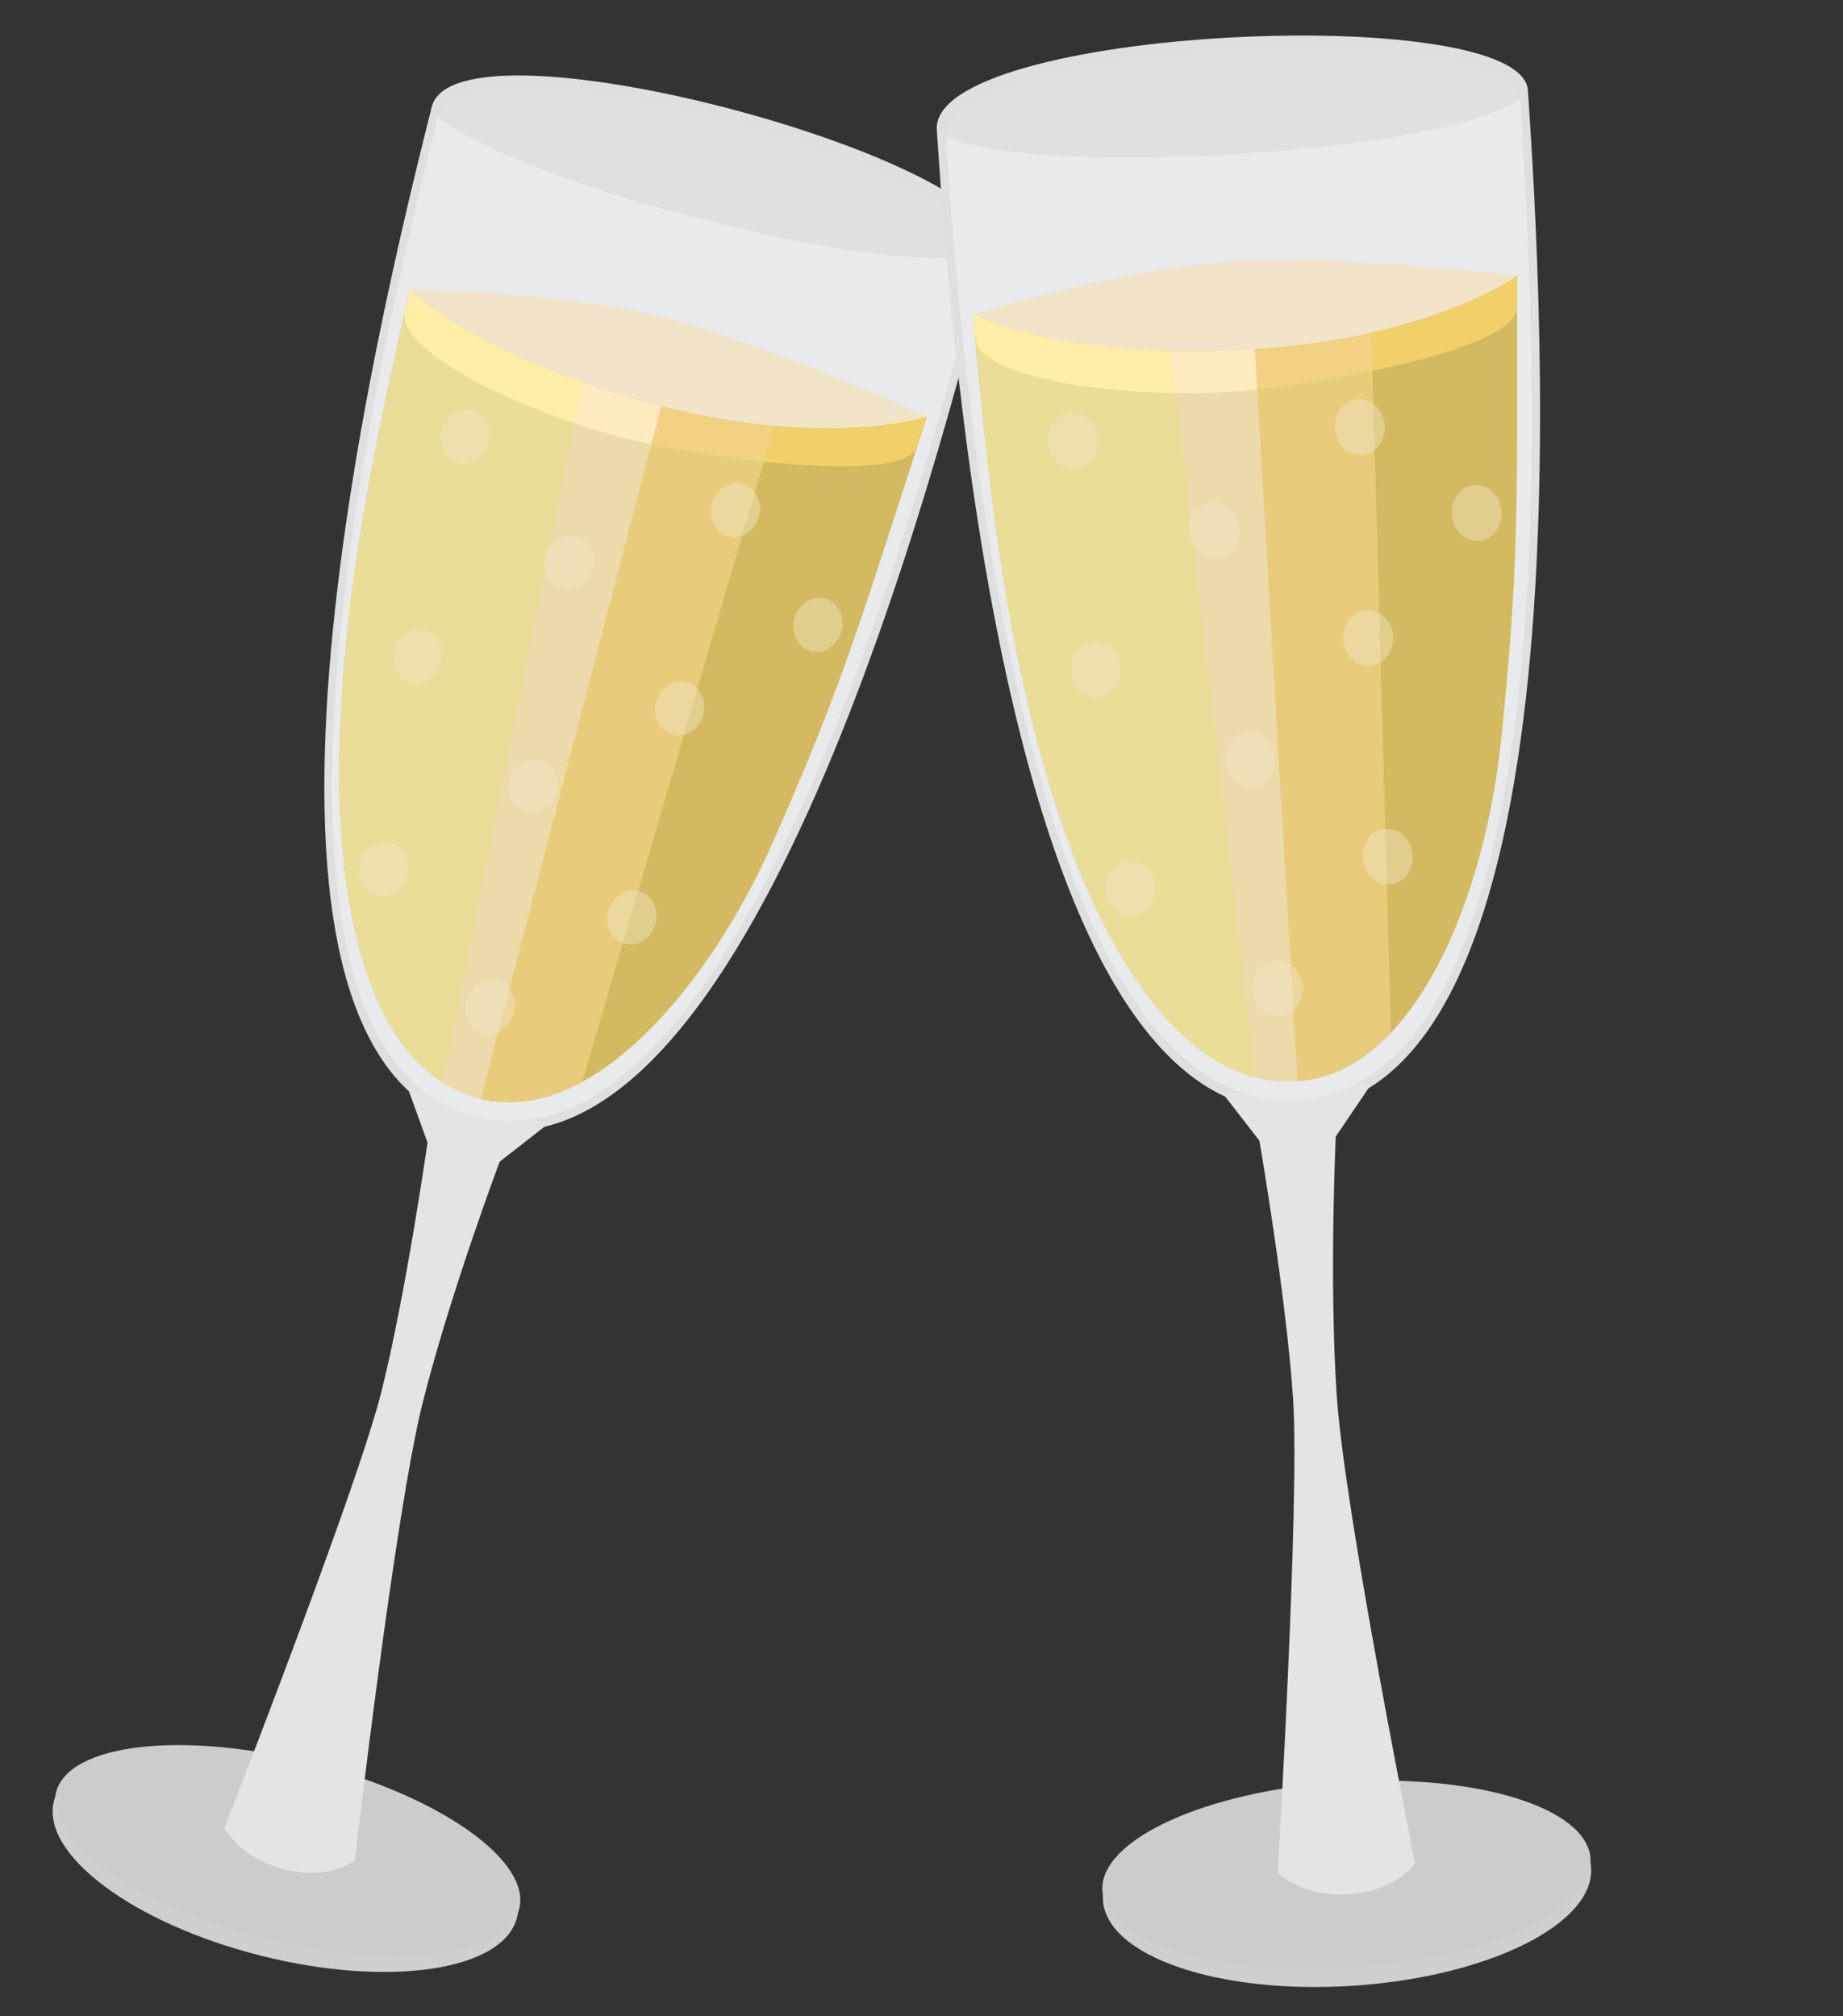 <?xml version="1.0" encoding="utf-8"?>
<!-- Generator: Adobe Illustrator 16.0.4, SVG Export Plug-In . SVG Version: 6.00 Build 0)  -->
<!DOCTYPE svg PUBLIC "-//W3C//DTD SVG 1.1//EN" "http://www.w3.org/Graphics/SVG/1.1/DTD/svg11.dtd">
<svg version="1.1" id="Layer_1" xmlns="http://www.w3.org/2000/svg" xmlns:xlink="http://www.w3.org/1999/xlink" x="0px" y="0px"
	 width="308px" height="337px" viewBox="75.5 12 308 337" enable-background="new 75.5 12 308 337" xml:space="preserve">
<rect x="75.5" y="12" width="308" height="337" fill="#333333" stroke="none"/>
<g>
	<g>
		<path fill="#DDDFE0" d="M147.648,29.876c-8.925,35.519-39.068,158.789,7.011,170.37c46.076,11.582,77.797-111.293,86.725-146.812
			C244.982,39.1,151.752,13.556,147.648,29.876z"/>
	</g>
	<g>
		<path fill="#CECFD0" d="M161.908,332.468c-2.239,8.914-21.382,11.788-42.755,6.418c-21.376-5.372-36.882-16.956-34.643-25.87
			c2.242-8.912,21.382-11.789,42.758-6.412C148.638,311.971,164.15,323.553,161.908,332.468z"/>
	</g>
	<g>
		<path fill="#CCCCCC" d="M162.273,331.021c-2.042,8.106-21.021,10.334-42.393,4.961c-21.374-5.371-37.043-16.307-35.005-24.414
			c2.042-8.116,21.017-10.342,42.393-4.967C148.638,311.971,164.311,322.904,162.273,331.021z"/>
	</g>
	<g>
		<path fill="#E3E4E5" d="M134.802,323.012c0,0,6.702-58.115,11.334-76.552c4.633-18.437,12.964-40.546,12.964-40.546l-12.138-3.051
			c0,0-3.646,25.523-7.747,41.856c-4.107,16.327-26.21,72.812-26.21,72.812s2.549,5.04,9.995,6.911
			C130.451,326.32,134.802,323.012,134.802,323.012z"/>
	</g>
	<g>
		<polygon fill="#E3E4E5" points="167.19,199.775 143.652,193.861 147.135,203.492 158.704,206.398 		"/>
	</g>
	<g>
		<path fill="#DFE0E1" d="M239.684,54.412c-8.666,34.482-99.667,11.611-90.999-22.871C152.667,15.692,243.182,40.497,239.684,54.412
			z"/>
	</g>
	<g>
		<path fill="#E8EAEB" d="M239.684,54.412c-8.666,34.482-39.878,155.426-84.613,144.184
			c-44.731-11.242-15.055-132.573-6.386-167.055c0,0,9.237,8.353,45.495,17.465C230.438,58.119,239.684,54.412,239.684,54.412z"/>
	</g>
	<g>
		<path fill="#E8EAEB" d="M239.684,54.412c-8.666,34.482-39.878,155.426-84.613,144.184
			c-44.731-11.242-15.055-132.573-6.386-167.055c0,0,9.237,8.353,45.495,17.465C230.438,58.119,239.684,54.412,239.684,54.412z"/>
	</g>
	<g>
		<path fill="#F1E4C8" d="M230.385,81.649c-11.919,36.856-14.054,44.549-25.666,70.984c-10.549,24.003-30.354,47.654-48.891,42.997
			c-18.475-4.646-24.057-31.201-23.568-57.645c0.507-27.627,6.393-53.791,11.736-77.63c0,0,28.164,0.477,45.517,5.49
			C206.871,70.861,230.385,81.649,230.385,81.649z"/>
	</g>
	<g>
		<g>
			<path fill="#F1E4C8" d="M173.704,67.403c-0.533,1.636-1.138,3.185-1.532,4.74C172.67,70.601,173.165,69.066,173.704,67.403z"/>
		</g>
		<g>
			<path fill="#F1E4C8" d="M172.172,72.143c-0.009,0.017-0.015,0.042-0.018,0.057c0,0,0,0,0-0.003
				C172.157,72.181,172.166,72.162,172.172,72.143z"/>
		</g>
	</g>
	<g>
		<path fill="#D3B95F" d="M230.385,81.649c-11.919,36.856-14.054,44.549-25.666,70.984c-10.549,24.003-30.354,47.654-48.891,42.997
			c-18.475-4.646-24.057-31.201-23.568-57.645c0.507-27.627,6.393-53.791,11.736-77.63c0,0,11.288,11.817,41.988,19.533
			C214.398,87.03,230.385,81.649,230.385,81.649z"/>
	</g>
	<g>
		<g>
			<path fill="#F1E4C8" d="M172.151,72.209c0-0.003,0-0.003,0.003-0.009c0.003-0.016,0.009-0.04,0.018-0.057
				c0.003-0.017,0.009-0.035,0.016-0.05C172.175,72.13,172.16,72.172,172.151,72.209z"/>
		</g>
		<g>
			<path fill="#D3B95F" d="M173.704,67.403c-0.526,1.619-1.12,3.149-1.516,4.69C172.68,70.562,173.168,69.047,173.704,67.403z"/>
		</g>
	</g>
	<g>
		<path fill="#E8CC7C" d="M172.8,192.812c-5.579,3.031-11.332,4.234-16.972,2.817c-18.475-4.646-24.057-31.201-23.568-57.645
			c0.507-27.627,6.393-53.791,11.736-77.63c0,0,11.288,11.817,41.988,19.533c7.106,1.788,13.431,2.788,18.926,3.291L172.8,192.812z"
			/>
	</g>
	<g>
		<path fill="#EADD97" d="M155.828,195.63c-18.475-4.646-24.057-31.201-23.568-57.645c0.507-27.627,6.393-53.791,11.736-77.63
			c0,0,11.288,11.817,41.988,19.533L155.828,195.63z"/>
	</g>
	<g>
		<path fill="#ECDAAA" d="M155.828,195.63c-2.31-0.581-4.417-1.504-6.337-2.726l23.294-116.939
			c3.933,1.367,8.318,2.697,13.199,3.923L155.828,195.63z"/>
	</g>
</g>
<g opacity="0.45">
	<g>
		<path fill="#F1E4C8" d="M157.18,85.93c-0.619,2.44-2.889,3.973-5.075,3.421c-2.189-0.549-3.466-2.975-2.854-5.413
			c0.612-2.442,2.885-3.975,5.071-3.425C156.515,81.063,157.792,83.488,157.18,85.93z"/>
	</g>
	<g>
		<path fill="#F1E4C8" d="M174.557,106.985c-0.612,2.438-2.882,3.973-5.075,3.42c-2.18-0.547-3.457-2.973-2.845-5.411
			c0.612-2.438,2.883-3.971,5.069-3.422C173.892,102.121,175.169,104.546,174.557,106.985z"/>
	</g>
	<g>
		<path fill="#F1E4C8" d="M202.35,98.253c-0.612,2.44-2.885,3.971-5.071,3.418c-2.188-0.549-3.467-2.971-2.854-5.408
			c0.615-2.443,2.885-3.976,5.074-3.427C201.688,93.388,202.966,95.813,202.35,98.253z"/>
	</g>
	<g>
		<path fill="#F1E4C8" d="M149.234,122.649c-0.612,2.442-2.885,3.976-5.068,3.425c-2.187-0.549-3.464-2.976-2.852-5.417
			c0.612-2.437,2.882-3.972,5.071-3.421C148.573,117.787,149.85,120.21,149.234,122.649z"/>
	</g>
	<g>
		
			<ellipse transform="matrix(0.244 -0.97 0.97 0.244 -47.039 254.285)" fill="#F1E4C8" cx="139.562" cy="157.31" rx="4.555" ry="4.087"/>
	</g>
	<g>
		<path fill="#F1E4C8" d="M168.573,144.356c-0.616,2.44-2.889,3.974-5.075,3.421c-2.186-0.547-3.463-2.973-2.851-5.411
			c0.615-2.44,2.886-3.972,5.069-3.424C167.908,139.492,169.185,141.916,168.573,144.356z"/>
	</g>
	<g>
		<path fill="#F1E4C8" d="M193.044,131.393c-0.612,2.438-2.882,3.969-5.075,3.419c-2.183-0.549-3.457-2.972-2.845-5.41
			c0.612-2.439,2.882-3.974,5.068-3.425S193.656,128.952,193.044,131.393z"/>
	</g>
	<g>
		<path fill="#F1E4C8" d="M216.15,117.438c-0.611,2.438-2.884,3.973-5.073,3.421c-2.187-0.549-3.464-2.973-2.852-5.411
			c0.612-2.439,2.886-3.974,5.072-3.424C215.49,112.574,216.768,115.001,216.15,117.438z"/>
	</g>
	<g>
		<path fill="#F1E4C8" d="M161.395,181.273c-0.613,2.434-2.882,3.969-5.075,3.418c-2.18-0.549-3.46-2.976-2.848-5.41
			c0.612-2.441,2.888-3.974,5.072-3.425C160.736,176.405,162.01,178.83,161.395,181.273z"/>
	</g>
	<g>
		<path fill="#F1E4C8" d="M185.077,166.326c-0.612,2.438-2.885,3.969-5.074,3.417c-2.187-0.549-3.46-2.969-2.848-5.407
			c0.615-2.444,2.885-3.978,5.072-3.427C184.414,161.46,185.689,163.885,185.077,166.326z"/>
	</g>
</g>
<g>
	<path fill="#F1E4C8" d="M230.385,81.649c0,0-23.514-10.789-40.872-15.805c-17.353-5.013-45.517-5.49-45.517-5.49
		s11.288,11.817,41.988,19.533C214.398,87.03,230.385,81.649,230.385,81.649z"/>
</g>
<g>
	<g>
		<path fill="#D3B95F" d="M159.576,196.171c-0.201-0.005-0.411-0.028-0.615-0.048C159.165,196.143,159.375,196.166,159.576,196.171z
			"/>
	</g>
	<g>
		<path fill="#D3B95F" d="M163.195,196.036c-0.195,0.024-0.393,0.053-0.588,0.073C162.802,196.089,163,196.061,163.195,196.036z"/>
	</g>
	<g>
		<path fill="#D3B95F" d="M170.11,194.102c-0.216,0.096-0.442,0.188-0.665,0.274C169.668,194.289,169.894,194.197,170.11,194.102z"
			/>
	</g>
	<g>
		<path fill="#D3B95F" d="M230.385,81.649c-0.52,1.594-1.102,3.104-1.494,4.625C229.375,84.762,229.857,83.267,230.385,81.649z"/>
	</g>
	<g>
		<path fill="#D3B95F" d="M166.386,195.424c-0.09,0.029-0.18,0.04-0.266,0.066C166.207,195.464,166.296,195.453,166.386,195.424z"/>
	</g>
	<g>
		<path fill="#DDC272" d="M158.961,196.123c-1.046-0.087-2.088-0.232-3.133-0.493C156.873,195.891,157.916,196.036,158.961,196.123z
			"/>
	</g>
	<g>
		<path fill="#DDC272" d="M169.445,194.376c-1.014,0.412-2.035,0.776-3.059,1.047C167.41,195.152,168.431,194.788,169.445,194.376z"
			/>
	</g>
	<g>
		<path fill="#DDC272" d="M162.607,196.109c-1.011,0.099-2.016,0.119-3.031,0.062C160.591,196.229,161.596,196.208,162.607,196.109z
			"/>
	</g>
	<g>
		<path fill="#DDC272" d="M172.8,192.812l0.006-0.035c-0.893,0.492-1.791,0.938-2.696,1.326
			C171.013,193.711,171.91,193.297,172.8,192.812z"/>
	</g>
	<g>
		<path fill="#DDC272" d="M166.12,195.49c-0.971,0.244-1.948,0.425-2.925,0.546C164.172,195.915,165.149,195.734,166.12,195.49z"/>
	</g>
	<g>
		<path fill="#ECDAAA" d="M179.632,78.146c2.029,0.597,4.126,1.183,6.353,1.743C183.758,79.328,181.661,78.742,179.632,78.146z"/>
	</g>
	<g>
		<path fill="#ECDAAA" d="M173.79,76.288c1.271,0.432,2.598,0.855,3.961,1.279C176.391,77.143,175.061,76.72,173.79,76.288z"/>
	</g>
	<g>
		<path fill="#EADD97" d="M228.825,86.463c0.003-0.003,0.007-0.005,0.007-0.008c0.009-0.037,0.023-0.079,0.036-0.116
			c0.007-0.023,0.019-0.045,0.022-0.065C228.868,86.335,228.85,86.401,228.825,86.463z"/>
	</g>
	<g>
		<path fill="#F1D069" d="M205.124,83.196l-0.214-0.017l-1.75,5.965c12.801,1.383,24.623,1.291,25.665-2.681
			c0.024-0.062,0.043-0.128,0.065-0.189c0.393-1.52,0.975-3.031,1.493-4.625C230.385,81.649,221.473,84.649,205.124,83.196z"/>
	</g>
	<g>
		<path fill="#F3D183" d="M203.16,89.144l1.75-5.965c-5.495-0.503-11.819-1.503-18.926-3.291l-1.649,6.343
			C190.025,87.378,196.703,88.443,203.16,89.144z"/>
	</g>
	<g>
		<path fill="#EADD97" d="M177.751,77.567c0.627,0.195,1.237,0.385,1.88,0.578C178.989,77.952,178.379,77.762,177.751,77.567z"/>
	</g>
	<g>
		<path fill="#FFEEA5" d="M171.446,82.706l1.339-6.741c0.315,0.11,0.686,0.214,1.005,0.323
			c-21.521-7.323-29.794-15.933-29.794-15.933c-0.266,1.191-0.501,2.399-0.801,3.597C141.766,69.631,156.83,77.751,171.446,82.706z"
			/>
	</g>
	<g>
		<path fill="#FFEBBF" d="M171.446,82.706c4.193,1.424,8.362,2.602,12.08,3.366c0.26,0.056,0.544,0.108,0.81,0.16l1.649-6.343
			c-2.227-0.56-4.323-1.146-6.353-1.743c-0.643-0.193-1.253-0.383-1.88-0.578c-1.364-0.424-2.69-0.848-3.961-1.279
			c-0.319-0.109-0.689-0.213-1.005-0.323L171.446,82.706z"/>
	</g>
</g>
<g>
	<path fill="#DDDFE0" d="M232.055,33.718c2.502,37.434,12.008,167.093,60.566,163.845c48.566-3.246,40.729-133.015,38.226-170.451
		C329.836,12.004,230.902,16.515,232.055,33.718z"/>
</g>
<g>
	<path fill="#CECFD0" d="M341.398,324.148c0.628,9.396-17.121,18.232-39.649,19.74c-22.526,1.508-41.296-4.891-41.924-14.285
		c-0.628-9.396,17.12-18.232,39.651-19.74C321.999,308.357,340.771,314.755,341.398,324.148z"/>
</g>
<g>
	<path fill="#CCCCCC" d="M341.3,322.621c0.568,8.551-17.229,16.705-39.756,18.209c-22.526,1.51-41.249-4.206-41.819-12.754
		c-0.572-8.553,17.223-16.705,39.753-18.212C321.999,308.357,340.724,314.068,341.3,322.621z"/>
</g>
<g>
	<path fill="#E3E4E5" d="M311.997,323.48c0,0-11.804-58.76-13.1-78.186c-1.304-19.432-0.154-43.609-0.154-43.609l-12.792,0.854
		c0,0,4.492,26.031,5.646,43.245c1.149,17.206-2.576,79.235-2.576,79.235s4.074,4.108,11.922,3.582
		C308.796,328.084,311.997,323.48,311.997,323.48z"/>
</g>
<g>
	<polygon fill="#E3E4E5" points="304.692,193.152 279.885,194.809 286.316,203.098 298.511,202.285 	"/>
</g>
<g>
	<path fill="#DFE0E1" d="M329.498,28.599c2.428,36.344-93.479,42.757-95.91,6.412C232.473,18.309,328.515,13.935,329.498,28.599z"/>
</g>
<g>
	<path fill="#E8EAEB" d="M329.498,28.599c2.428,36.344,10.156,164.075-36.99,167.223c-47.146,3.154-56.488-124.466-58.92-160.812
		c0,0,11.637,5.23,49.854,2.674C321.656,35.131,329.498,28.599,329.498,28.599z"/>
</g>
<g>
	<path fill="#E8EAEB" d="M329.498,28.599c2.428,36.344,10.156,164.075-36.99,167.223c-47.146,3.154-56.488-124.466-58.92-160.812
		c0,0,11.637,5.23,49.854,2.674C321.656,35.131,329.498,28.599,329.498,28.599z"/>
</g>
<g>
	<path fill="#F1E4C8" d="M329.025,58.083c0.009,39.683,0.353,47.852-2.631,77.282c-2.704,26.721-14.55,56.023-34.084,57.33
		c-19.474,1.299-33.293-22.821-41.158-48.751c-8.221-27.088-10.732-54.444-13.047-79.368c0,0,27.604-8.417,46.099-9.005
		C302.704,54.982,329.025,58.083,329.025,58.083z"/>
</g>
<g>
	<g>
		<path fill="#F1E4C8" d="M269.285,62.075c0,1.762-0.104,3.463,0.004,5.103C269.289,65.517,269.285,63.864,269.285,62.075z"/>
	</g>
	<g>
		<path fill="#F1E4C8" d="M269.289,67.178c-0.007,0.021,0,0.045,0,0.062c0,0,0,0,0-0.003
			C269.285,67.219,269.289,67.197,269.289,67.178z"/>
	</g>
</g>
<g>
	<path fill="#D3B95F" d="M329.025,58.083c0.009,39.683,0.353,47.852-2.631,77.282c-2.704,26.721-14.55,56.023-34.084,57.33
		c-19.474,1.299-33.293-22.821-41.158-48.751c-8.221-27.088-10.732-54.444-13.047-79.368c0,0,14.729,7.959,47.084,5.796
		C315.143,68.37,329.025,58.083,329.025,58.083z"/>
</g>
<g>
	<g>
		<path fill="#F1E4C8" d="M269.291,67.249c-0.002-0.003-0.002-0.003-0.002-0.009c0-0.017-0.007-0.042,0-0.062
			c0-0.017-0.004-0.036,0-0.053C269.289,67.165,269.285,67.21,269.291,67.249z"/>
	</g>
	<g>
		<path fill="#D3B95F" d="M269.285,62.075c0,1.744-0.096,3.425,0.004,5.05C269.285,65.478,269.285,63.845,269.285,62.075z"/>
	</g>
</g>
<g>
	<path fill="#E8CC7C" d="M307.961,184.591c-4.478,4.72-9.708,7.706-15.65,8.104c-19.473,1.298-33.293-22.822-41.156-48.752
		c-8.221-27.088-10.733-54.444-13.047-79.368c0,0,14.729,7.959,47.084,5.796c7.492-0.499,13.972-1.519,19.485-2.763L307.961,184.591
		z"/>
</g>
<g>
	<path fill="#EADD97" d="M292.311,192.695c-19.473,1.298-33.293-22.822-41.156-48.752c-8.221-27.088-10.733-54.444-13.047-79.368
		c0,0,14.729,7.959,47.084,5.796L292.311,192.695z"/>
</g>
<g>
	<path fill="#ECDAAA" d="M292.311,192.695c-2.438,0.16-4.777-0.074-7.035-0.66L271.091,70.71c4.265,0.092,8.96,0.003,14.101-0.34
		L292.311,192.695z"/>
</g>
<g opacity="0.45">
	<g>
		<path fill="#F1E4C8" d="M259.023,85.347c0.168,2.572-1.562,4.781-3.869,4.936c-2.305,0.153-4.313-1.808-4.486-4.377
			c-0.173-2.573,1.559-4.784,3.861-4.939C256.841,80.812,258.852,82.772,259.023,85.347z"/>
	</g>
	<g>
		<path fill="#F1E4C8" d="M282.605,100.386c0.17,2.57-1.56,4.78-3.869,4.934c-2.301,0.155-4.309-1.806-4.48-4.377
			c-0.173-2.568,1.557-4.78,3.859-4.934C280.422,95.854,282.434,97.816,282.605,100.386z"/>
	</g>
	<g>
		<path fill="#F1E4C8" d="M306.94,83.109c0.173,2.57-1.562,4.779-3.868,4.932c-2.305,0.155-4.315-1.804-4.488-4.373
			c-0.17-2.575,1.559-4.786,3.866-4.94C304.757,78.576,306.768,80.536,306.94,83.109z"/>
	</g>
	<g>
		<path fill="#F1E4C8" d="M262.863,123.639c0.175,2.574-1.557,4.786-3.86,4.94c-2.305,0.153-4.313-1.808-4.487-4.382
			c-0.173-2.568,1.56-4.779,3.865-4.934C260.682,119.11,262.691,121.071,262.863,123.639z"/>
	</g>
	<g>
		<path fill="#F1E4C8" d="M268.537,160.201c0.174,2.571-1.559,4.782-3.865,4.936c-2.301,0.156-4.314-1.802-4.484-4.379
			c-0.174-2.573,1.562-4.779,3.863-4.936C266.355,155.671,268.364,157.627,268.537,160.201z"/>
	</g>
	<g>
		<path fill="#F1E4C8" d="M288.555,138.698c0.176,2.573-1.559,4.783-3.863,4.937c-2.303,0.156-4.315-1.805-4.485-4.377
			c-0.17-2.573,1.562-4.78,3.858-4.935C286.375,134.169,288.382,136.126,288.555,138.698z"/>
	</g>
	<g>
		<path fill="#F1E4C8" d="M308.319,118.346c0.171,2.568-1.559,4.777-3.864,4.933c-2.302,0.153-4.309-1.807-4.481-4.375
			c-0.174-2.573,1.556-4.785,3.858-4.938C306.138,113.81,308.149,115.773,308.319,118.346z"/>
	</g>
	<g>
		<path fill="#F1E4C8" d="M326.443,97.452c0.173,2.573-1.562,4.785-3.869,4.936c-2.305,0.157-4.314-1.802-4.485-4.374
			c-0.173-2.572,1.56-4.782,3.862-4.938C324.26,92.923,326.272,94.884,326.443,97.452z"/>
	</g>
	<g>
		<path fill="#F1E4C8" d="M293.21,176.946c0.17,2.565-1.562,4.776-3.873,4.932c-2.3,0.153-4.312-1.808-4.479-4.375
			c-0.174-2.573,1.559-4.787,3.858-4.938C291.025,172.409,293.036,174.37,293.21,176.946z"/>
	</g>
	<g>
		<path fill="#F1E4C8" d="M311.576,154.907c0.17,2.569-1.562,4.778-3.869,4.932c-2.304,0.154-4.311-1.805-4.483-4.374
			c-0.17-2.574,1.56-4.786,3.862-4.939C309.394,150.372,311.403,152.333,311.576,154.907z"/>
	</g>
</g>
<g>
	<path fill="#F1E4C8" d="M329.025,58.083c0,0-26.321-3.101-44.821-2.513c-18.494,0.588-46.099,9.005-46.099,9.005
		s14.729,7.959,47.084,5.796C315.143,68.37,329.025,58.083,329.025,58.083z"/>
</g>
<g>
	<g>
		<path fill="#D3B95F" d="M296.136,192.041c-0.2,0.059-0.411,0.1-0.616,0.145C295.725,192.141,295.936,192.1,296.136,192.041z"/>
	</g>
	<g>
		<path fill="#D3B95F" d="M299.617,190.766c-0.183,0.084-0.365,0.178-0.55,0.26C299.252,190.943,299.436,190.852,299.617,190.766z"
			/>
	</g>
	<g>
		<path fill="#D3B95F" d="M305.747,186.7c-0.18,0.161-0.371,0.321-0.562,0.478C305.376,187.021,305.567,186.859,305.747,186.7z"/>
	</g>
	<g>
		<path fill="#D3B95F" d="M329.025,58.083c-0.004,1.718-0.098,3.373,0.003,4.978C329.025,61.435,329.021,59.825,329.025,58.083z"/>
	</g>
	<g>
		<path fill="#D3B95F" d="M302.533,189.164c-0.076,0.057-0.156,0.095-0.237,0.146C302.377,189.259,302.457,189.221,302.533,189.164z
			"/>
	</g>
	<g>
		<path fill="#DDC272" d="M295.52,192.186c-1.047,0.246-2.108,0.437-3.209,0.51C293.41,192.622,294.473,192.432,295.52,192.186z"/>
	</g>
	<g>
		<path fill="#DDC272" d="M305.185,187.177c-0.859,0.72-1.736,1.398-2.65,1.987C303.447,188.576,304.324,187.896,305.185,187.177z"
			/>
	</g>
	<g>
		<path fill="#DDC272" d="M299.067,191.025c-0.955,0.412-1.932,0.75-2.933,1.016C297.137,191.773,298.112,191.438,299.067,191.025z"
			/>
	</g>
	<g>
		<path fill="#DDC272" d="M307.961,184.591l-0.003-0.032c-0.714,0.758-1.447,1.479-2.211,2.142
			C306.504,186.035,307.25,185.346,307.961,184.591z"/>
	</g>
	<g>
		<path fill="#DDC272" d="M302.296,189.311c-0.869,0.549-1.763,1.028-2.679,1.457C300.533,190.339,301.427,189.857,302.296,189.311z
			"/>
	</g>
	<g>
		<path fill="#ECDAAA" d="M278.455,70.676c2.162-0.058,4.389-0.148,6.734-0.305C282.844,70.527,280.617,70.618,278.455,70.676z"/>
	</g>
	<g>
		<path fill="#ECDAAA" d="M272.175,70.708c1.376,0.02,2.8,0.014,4.261-0.003C274.977,70.722,273.551,70.728,272.175,70.708z"/>
	</g>
	<g>
		<path fill="#EADD97" d="M329.025,63.265c0-0.004,0.003-0.007,0.003-0.009c-0.003-0.04,0-0.083-0.003-0.125
			c0-0.023,0.005-0.05,0.003-0.071C329.028,63.128,329.028,63.197,329.025,63.265z"/>
	</g>
	<g>
		<path fill="#F1D069" d="M304.891,67.558l-0.214,0.05l0.177,6.367c12.914-2.692,24.409-6.51,24.173-10.71
			c0.003-0.068,0.003-0.137,0.003-0.205c-0.101-1.605-0.007-3.26-0.003-4.978C329.025,58.083,321.284,63.817,304.891,67.558z"/>
	</g>
	<g>
		<path fill="#F3D183" d="M304.854,73.975l-0.177-6.367c-5.515,1.244-11.993,2.264-19.485,2.763l0.398,6.703
			C291.496,76.398,298.34,75.328,304.854,73.975z"/>
	</g>
	<g>
		<path fill="#EADD97" d="M276.436,70.705c0.679-0.008,1.33-0.014,2.021-0.029C277.766,70.691,277.113,70.697,276.436,70.705z"/>
	</g>
	<g>
		<path fill="#FFEEA5" d="M271.911,77.703l-0.82-6.993c0.341,0.007,0.734-0.009,1.084-0.002
			c-23.284-0.349-34.067-6.133-34.067-6.133c0.117,1.245,0.27,2.496,0.354,3.759C238.861,74.32,256.104,77.482,271.911,77.703z"/>
	</g>
	<g>
		<path fill="#FFEBBF" d="M271.911,77.703c4.537,0.063,8.972-0.102,12.837-0.53c0.27-0.028,0.562-0.066,0.842-0.099l-0.398-6.703
			c-2.348,0.157-4.573,0.248-6.735,0.305c-0.688,0.015-1.342,0.021-2.021,0.029c-1.461,0.017-2.885,0.023-4.26,0.003
			c-0.351-0.007-0.744,0.009-1.085,0.002L271.911,77.703z"/>
	</g>
</g>
</svg>
